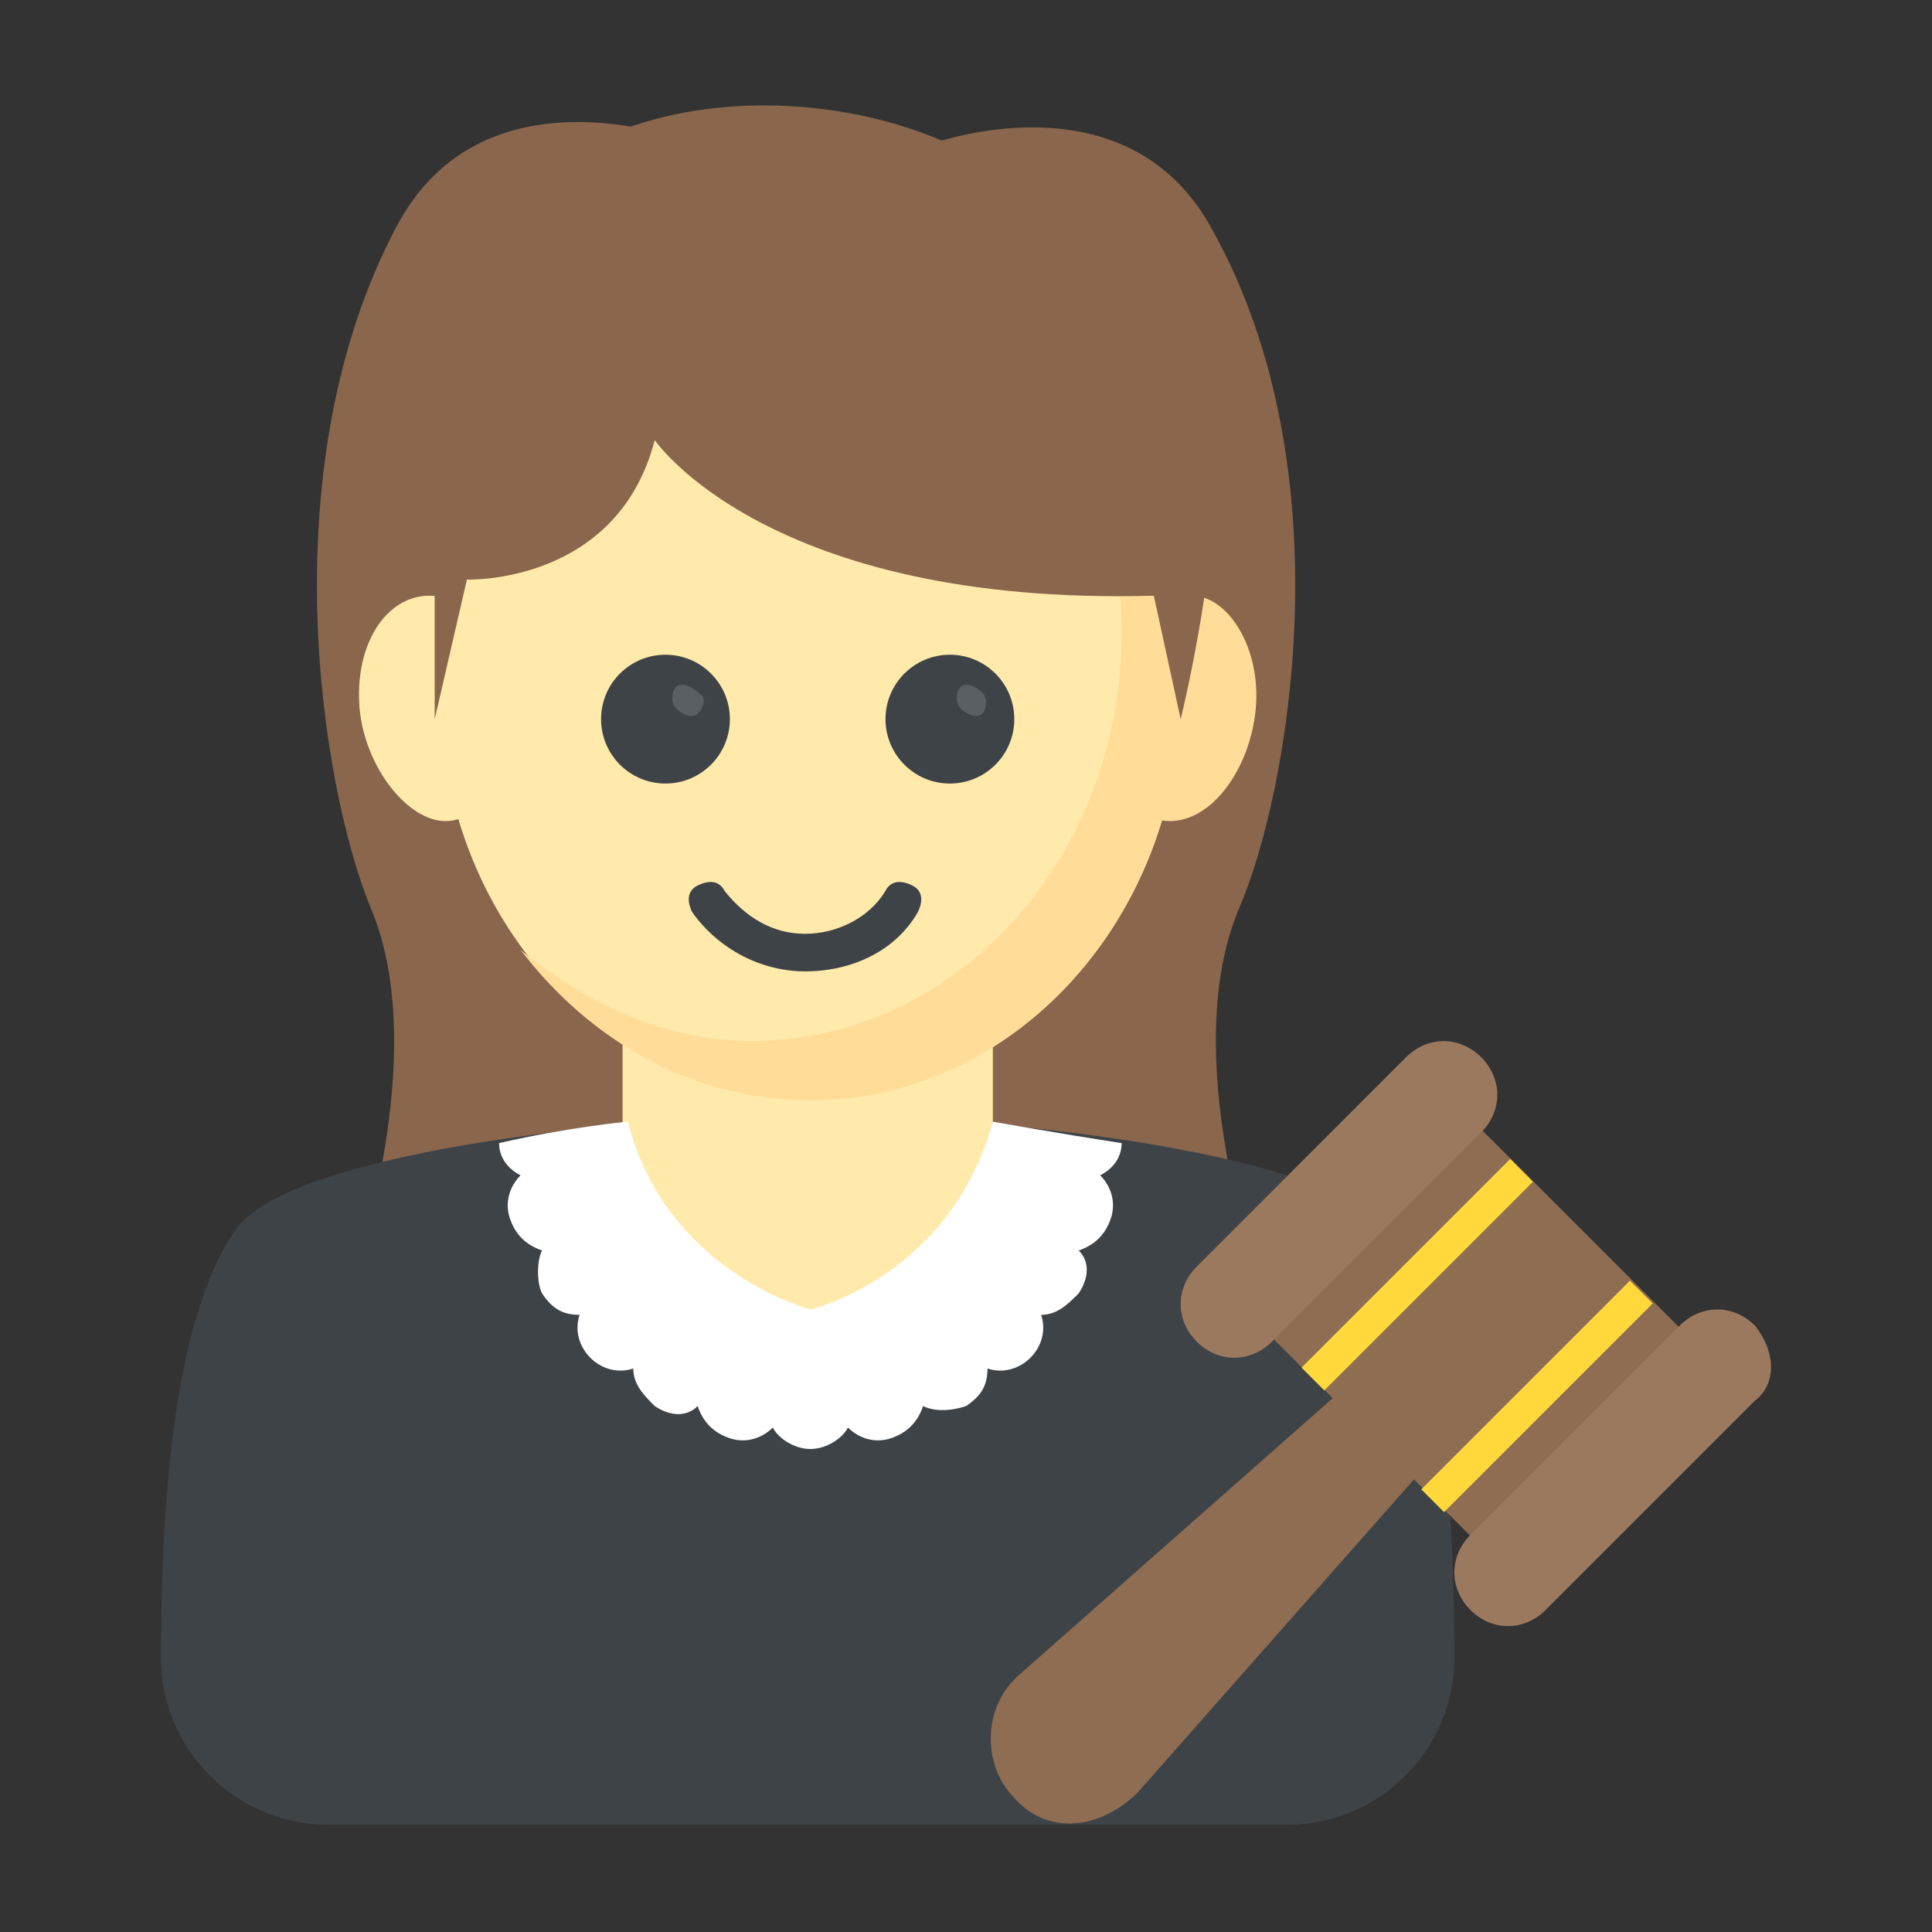 <?xml version="1.0" encoding="utf-8"?>
<!-- Generator: Adobe Illustrator 18.0.0, SVG Export Plug-In . SVG Version: 6.00 Build 0)  -->
<!DOCTYPE svg PUBLIC "-//W3C//DTD SVG 1.1//EN" "http://www.w3.org/Graphics/SVG/1.1/DTD/svg11.dtd">
<svg version="1.1" id="Layer_1" xmlns="http://www.w3.org/2000/svg" xmlns:xlink="http://www.w3.org/1999/xlink" x="0px" y="0px"
	 viewBox="0 0 36 36" enable-background="new 0 0 36 36" xml:space="preserve">
<rect x="0" y="0" width="36" height="36" fill="#333333" stroke="none"/>
<g>
	<g>
		<g>
			<g>
				<g>
					<path fill="#89664C" d="M24.3,26.4h-9c0,0-0.2-1.3-0.3-3.3c-0.2,2-0.3,3.3-0.3,3.3h-9c1.6-4,2.1-7.4,1.2-9.5
						C6,14.7,5,8.7,7.4,4.2c1.6-3,5.3-1.6,5.3-1.6C14,3.4,14.7,5.6,15,8.3c0.4-2.7,1.1-4.8,2.3-5.6c0,0,3.7-1.4,5.3,1.6
						c2.5,4.5,1.4,10.5,0.5,12.6C22.2,19,22.7,22.3,24.3,26.4z"/>
				</g>
			</g>
			<g>
				<g>
					<g>
						<polygon fill="#FFE9AB" points="18.5,15.3 11.6,15.3 11.6,21.1 15,32.5 18.5,21.1 						"/>
					</g>
				</g>
				<g>
					<g>
						<g>
							<g>
								<path fill="#FFE9AB" d="M9.5,13.2c0.1,1.2-0.5,2.1-1.2,2.1s-1.5-1-1.6-2.1C6.6,12,7.2,11.1,8,11.1S9.4,12,9.5,13.2z"/>
							</g>
						</g>
						<g>
							<g>
								<path fill="#FFDC97" d="M20.6,13.2c-0.1,1.2,0.5,2.1,1.2,2.1c0.8,0,1.5-1,1.6-2.1s-0.5-2.1-1.2-2.1S20.6,12,20.6,13.2z"/>
							</g>
						</g>
					</g>
					<g>
						<g>
							<g>
								<g>
									<g>
										<g>
											<g>
												<g>
													<g>
														<g>
															<g>
																<g>
																	<g>
																		<g>
																			<g>
																				<g>
																					<g>
																						<g>
																							<g>
																								<g>
																									<g>
																										<path fill="#FFE9AB" d="M22,12.9c0,4.2-3.1,7.6-6.9,7.6c-3.8,0-6.9-3.4-6.9-7.6c0-4.2,3.1-7.6,6.9-7.6
																											C18.9,5.3,22,8.7,22,12.9z"/>
																									</g>
																								</g>
																							</g>
																						</g>
																					</g>
																				</g>
																			</g>
																		</g>
																	</g>
																</g>
															</g>
														</g>
													</g>
												</g>
											</g>
										</g>
										<g>
											<g>
												<g>
													<g>
														<g>
															<g>
																<g>
																	<g>
																		<g>
																			<g>
																				<path fill="#FFDC97" d="M22,12.9c0,4.2-3.1,7.6-6.9,7.6c-2.2,0-4.1-1.1-5.4-2.8c1.2,1,2.7,1.7,4.3,1.7
																					c3.8,0,6.9-3.4,6.9-7.6c0-1.8-0.6-3.4-1.5-4.7C21,8.4,22,10.5,22,12.9z"/>
																			</g>
																		</g>
																	</g>
																</g>
															</g>
														</g>
													</g>
												</g>
											</g>
										</g>
										<g>
											<g>
												<g>
													<g>
														<path fill="#3E4347" d="M15,18.1c-0.8,0-1.6-0.4-2.1-1.1c-0.1-0.2-0.1-0.4,0.1-0.5c0.2-0.1,0.4-0.1,0.5,0.1
															c0.4,0.5,0.9,0.8,1.5,0.8c0.6,0,1.2-0.3,1.5-0.8c0.1-0.2,0.3-0.2,0.5-0.1c0.2,0.1,0.2,0.3,0.1,0.5
															C16.7,17.7,15.9,18.1,15,18.1z"/>
													</g>
												</g>
											</g>
										</g>
									</g>
								</g>
							</g>
						</g>
					</g>
					<g>
						<g>
							<g>
								<g>
									<g>
										<g>
											<g>
												<g>
													<g>
														<ellipse fill="#3E4347" cx="12.4" cy="13.4" rx="1.2" ry="1.2"/>
													</g>
												</g>
											</g>
										</g>
									</g>
								</g>
							</g>
							<g>
								<g>
									<path fill="#5A5F63" d="M13,13.3c-0.1,0.1-0.3,0-0.4-0.1c-0.1-0.1-0.1-0.3,0-0.4c0.1-0.1,0.3,0,0.4,0.1
										C13.2,13,13.1,13.2,13,13.3z"/>
								</g>
							</g>
						</g>
						<g>
							<g>
								<g>
									<g>
										<g>
											<g>
												<g>
													<g>
														<ellipse fill="#3E4347" cx="17.7" cy="13.4" rx="1.2" ry="1.2"/>
													</g>
												</g>
											</g>
										</g>
									</g>
								</g>
							</g>
							<g>
								<g>
									<path fill="#5A5F63" d="M18.3,13.3c-0.1,0.1-0.3,0-0.4-0.1c-0.1-0.1-0.1-0.3,0-0.4c0.1-0.1,0.3,0,0.4,0.1
										C18.4,13,18.4,13.2,18.3,13.3z"/>
								</g>
							</g>
						</g>
					</g>
				</g>
				<g>
					<g>
						<path fill="#89664C" d="M22,13.4L22,13.4l-0.5-2.3c-7.2,0.2-9.3-2.9-9.3-2.9c-0.7,2.7-3.5,2.6-3.5,2.6l-0.6,2.6l0,0V7.6
							c0.2-5.8,6.1-6.4,9.4-5c1.3,0.5,2.1,1.4,2.2,2.3C24.6,3,22,13.4,22,13.4z"/>
					</g>
				</g>
				<g>
					<g>
						<g>
							<g>
								<polygon fill="#E9EFF4" points="15.1,32.5 15,32.5 15,32.6 15,32.5 15,32.5 								"/>
							</g>
						</g>
					</g>
					<g>
						<g>
							<g>
								<path fill="#3E4347" d="M27.1,30.9c0,1.7-1.4,3.1-3.1,3.1H6.1C4.4,34,3,32.6,3,30.9c0-2.7,0.2-6.3,1.4-8
									c1-1.4,6.8-1.9,6.8-1.9c0.9,3.2,3.9,6,3.9,6s3-2.7,3.9-6c0,0,5.8,0.5,6.8,1.9C26.9,24.6,27.1,28.2,27.1,30.9z"/>
							</g>
						</g>
					</g>
				</g>
			</g>
		</g>
		<g>
			<g>
				<path fill="#FFFFFF" d="M20.9,21.3c-1.3-0.2-2.4-0.4-2.4-0.4c-0.8,2.9-3.4,3.5-3.4,3.5s-2.7-0.7-3.4-3.5c0,0-1.1,0.1-2.4,0.4
					c0,0.3,0.2,0.5,0.4,0.6c-0.2,0.2-0.3,0.5-0.2,0.8c0.1,0.3,0.3,0.5,0.6,0.6c-0.1,0.2-0.1,0.6,0,0.8c0.2,0.3,0.4,0.4,0.7,0.4
					c-0.1,0.3,0,0.6,0.2,0.8c0.2,0.2,0.5,0.3,0.8,0.2c0,0.3,0.2,0.5,0.4,0.7c0.3,0.2,0.6,0.2,0.8,0c0.1,0.3,0.3,0.5,0.6,0.6
					c0.3,0.1,0.6,0,0.8-0.2c0.1,0.2,0.4,0.4,0.7,0.4c0.3,0,0.6-0.2,0.7-0.4c0.2,0.2,0.5,0.3,0.8,0.2c0.3-0.1,0.5-0.3,0.6-0.6
					c0.2,0.1,0.5,0.1,0.8,0c0.3-0.2,0.4-0.4,0.4-0.7c0.3,0.1,0.6,0,0.8-0.2c0.2-0.2,0.3-0.5,0.2-0.8c0.3,0,0.5-0.2,0.7-0.4
					c0.2-0.3,0.2-0.6,0-0.8c0.3-0.1,0.5-0.3,0.6-0.6c0.1-0.3,0-0.6-0.2-0.8C20.7,21.8,20.9,21.6,20.9,21.3z"/>
			</g>
		</g>
	</g>
	<g>
		<g>
			<g>
				<g>
					<path fill="#8F6D52" d="M18.9,33.5L18.9,33.5c-0.6-0.6-0.6-1.7,0.1-2.3l8.5-7.5l1.2,1.2l-7.5,8.5
						C20.5,34.1,19.5,34.2,18.9,33.5z"/>
				</g>
			</g>
			<g>
				<g>
					<g>
						
							<rect x="24.8" y="22" transform="matrix(0.707 -0.707 0.707 0.707 -9.528 26.759)" fill="#8F6D52" width="5.5" height="5.8"/>
					</g>
				</g>
				<g>
					<g>
						<g>
							<path fill="#9A795F" d="M27.6,21.1L23.7,25c-0.4,0.4-1,0.4-1.4,0c-0.4-0.4-0.4-1,0-1.4l3.9-3.9c0.4-0.4,1-0.4,1.4,0
								C28,20.1,28,20.7,27.6,21.1z"/>
						</g>
					</g>
					<g>
						<g>
							<path fill="#9A795F" d="M32.7,26.1l-3.9,3.9c-0.4,0.4-1,0.4-1.4,0c-0.4-0.4-0.4-1,0-1.4l3.9-3.9c0.4-0.4,1-0.4,1.4,0
								C33.1,25.2,33.1,25.8,32.7,26.1z"/>
						</g>
					</g>
				</g>
				<g>
					<g>
						
							<rect x="26.1" y="21" transform="matrix(-0.707 -0.707 0.707 -0.707 28.282 59.208)" fill="#FFD93B" width="0.6" height="5.5"/>
					</g>
					<g>
						
							<rect x="25.9" y="25.7" transform="matrix(0.707 -0.707 0.707 0.707 -9.998 27.893)" fill="#FFD93B" width="5.5" height="0.6"/>
					</g>
				</g>
			</g>
		</g>
	</g>
</g>
</svg>

